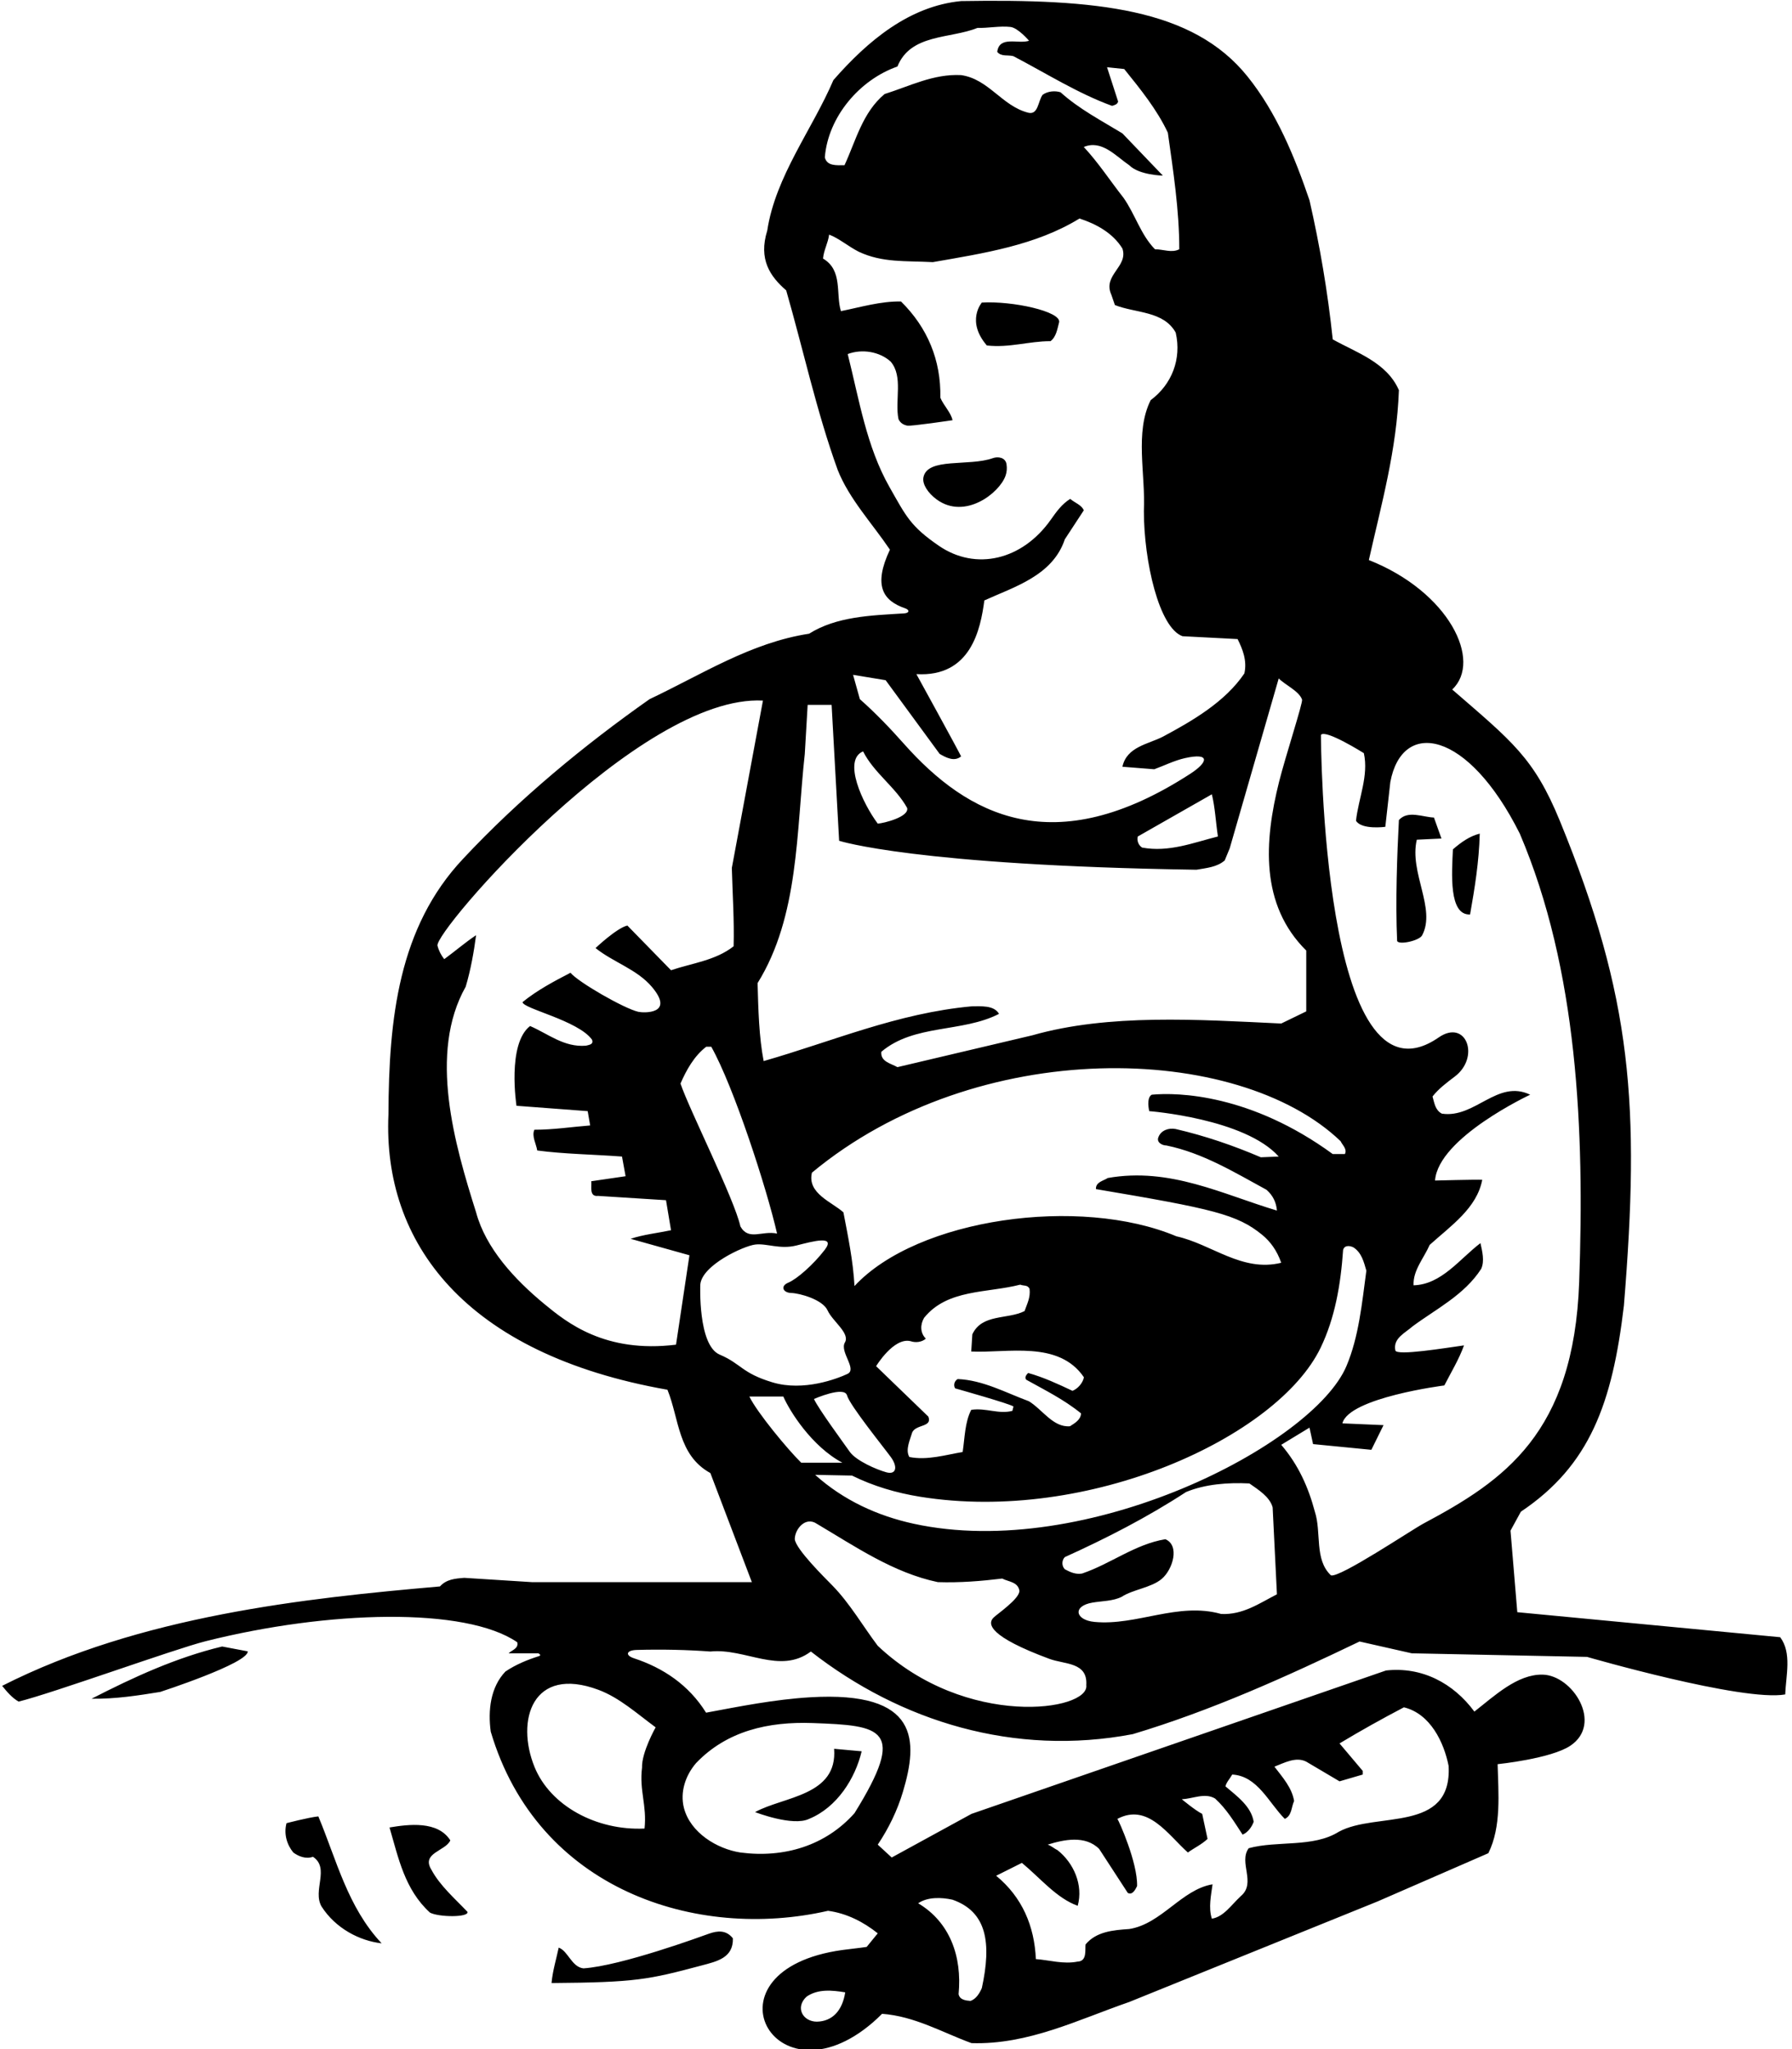 <?xml version="1.0" encoding="UTF-8"?>
<svg xmlns="http://www.w3.org/2000/svg" xmlns:xlink="http://www.w3.org/1999/xlink" width="501pt" height="573pt" viewBox="0 0 501 573" version="1.1">
<g id="surface1">
<path style=" stroke:none;fill-rule:nonzero;fill:rgb(0%,0%,0%);fill-opacity:1;" d="M 497.699 457.801 L 424.199 450.801 L 422.301 428 L 425.199 422.699 C 444.488 409.773 450.777 392.355 454 365.102 C 458.547 309.172 456.34 278.969 436.105 229.559 C 428.859 211.871 422.719 207.305 406 192.801 C 414.5 184.836 405.164 165.5 382.699 156.602 C 386.199 141 390.5 125.801 391.102 109.102 C 387.699 101.301 379.199 98.602 372.602 94.898 C 371.199 81.602 369 68.699 366.102 56 C 362.008 44.008 356.973 31.57 348.746 21.352 C 333.414 2.309 306.461 -0.324 268.699 0.301 C 254.301 1.699 242.699 11.301 233 22.398 C 227.102 36.199 216.801 49.301 214.5 64.5 C 212 72.5 215.301 77.301 219.801 81.199 C 224.602 97.898 228.301 115.102 234.199 131.398 C 237.398 139.5 243.801 146.301 248.801 153.699 C 244.023 163.828 246.91 167.988 253.047 170.094 C 254.363 170.543 254.297 171.43 252.734 171.523 C 243.367 172.082 233.828 172.398 226.199 177.199 C 209.898 179.699 196.199 188.602 181.602 195.5 C 163.398 208.301 145.102 223.398 129.5 240.102 C 111.398 259.301 108.699 284.898 108.602 311.602 C 106.984 347.355 129.848 378.613 186.602 388.602 C 189.898 396.699 189.5 406.898 198.602 411.898 L 210.199 442.398 L 148.699 442.398 L 129.801 441.199 C 127.199 441.398 124.801 441.602 123 443.602 C 85.277 446.891 39.191 451.812 0.602 471.398 C 1.898 473 3.301 474.699 5.199 475.801 C 14.602 473.5 48.781 461.109 57.48 458.922 C 91.816 450.285 130.117 449.281 144.602 459.199 C 145.102 461 142.898 461.5 142.199 462.301 L 150.5 462.301 C 150.5 462.301 151.559 462.809 150.695 463.082 C 147.41 464.129 144.23 465.422 141.301 467.398 C 137.102 471.801 136.398 478.301 137.199 484.199 C 150.297 528.449 194.738 542.719 231.5 534.301 C 236.699 535 241.398 537.398 245.398 540.602 L 242.301 544.398 C 240.082 544.738 237.77 544.945 235.504 545.262 C 195.434 550.832 216.297 589.406 244.02 565.523 C 244.883 564.781 245.734 563.969 246.602 563.102 C 255.801 563.801 263.398 568.301 271.602 571.301 C 287.5 571.801 301.5 564.699 315.699 559.801 L 385.102 531.699 L 416.102 518.199 C 419.801 510.801 418.898 501.402 418.699 493.301 C 418.699 493.301 433.656 491.777 439.074 488.113 C 448.227 481.934 439.684 468.414 431.25 468.262 C 424.184 468.133 417.836 474.199 412.199 478.598 C 406.301 470.602 397.5 466 387.5 467.102 L 271.602 507.199 L 249.301 519.398 L 245.398 515.801 C 248.461 511.234 250.879 506.262 252.449 500.984 C 256.688 486.781 257.145 472.766 226.508 474.598 C 216.559 475.191 206.895 477.133 197.398 478.902 C 192.551 471.094 185.285 466.328 177.262 463.699 C 174.699 462.859 175.078 461.445 177.996 461.359 C 184.895 461.16 191.996 461.309 198.602 461.801 C 208.398 460.801 218 468.301 226.699 461.801 C 251.801 481.402 283.602 491.199 316.699 484.902 C 338.699 478.301 359.5 468.898 380.102 459 L 394.699 462.301 L 443.699 463.301 C 443.699 463.301 487.199 475.902 499.102 473.801 C 499.301 468.5 501 462.199 497.699 457.801 Z M 228.398 565.301 C 224.453 565.301 222.215 561.332 225.5 558.301 C 228.699 556.102 232.602 556.5 236.301 557.102 C 235.5 562.25 232.699 565.199 228.398 565.301 Z M 285.699 520.898 C 290.801 525.102 295.398 530.801 301.301 532.898 C 302.898 527.102 300.199 520.898 295.602 517.301 C 294.699 516.898 293.898 516.102 292.898 515.801 C 297.398 514.398 303.398 513.098 307.301 517 L 315.301 529.301 C 316.602 530 317.398 528.398 317.898 527.398 C 318.102 520.898 312.801 509.098 312.398 508.598 C 320.898 504.098 326.5 513 332.102 518 C 333.898 516.699 335.898 515.801 337.602 514.199 L 336.102 507.199 C 334.102 506.199 330.398 503.098 330.398 503.098 C 333.5 503 336.801 501.199 339.699 502.902 C 342.898 505.801 345.102 509.5 347.398 513 C 348.898 512.402 350 510.801 350.5 509.402 C 349.801 505.098 345.898 502.301 342.602 499.5 C 342.898 498.301 343.898 497.301 344.5 496.199 C 351.602 496.598 354.699 504.098 359.199 508.598 C 361.199 507.699 361 505.301 361.801 503.598 C 361.199 499.902 358.602 497 356.301 494 C 358.898 493 362.301 491.098 365.199 492.598 L 374.5 498.098 L 381 496.199 L 381 495.199 L 374.5 487.5 C 380.301 484 386.398 480.598 392.5 477.402 C 399.898 479.199 403.699 487.199 405 493.801 C 406 512.699 384.699 506.5 374.301 512.199 C 367.102 516.699 357.199 514.602 349.102 516.801 C 346.199 520.801 351.301 526.5 346.898 530.199 C 344.199 532.699 342.102 536 338.801 536.5 C 337.801 533.398 338.602 529.898 339 526.898 C 330.398 528.301 324.699 538 315.699 539.398 C 311.199 539.699 306.5 540.102 303.5 543.699 C 303.301 545.102 304 548.398 301.301 548.5 C 297.301 549.301 293.5 548.102 289.602 547.801 C 289.199 538.602 285.801 530.5 278.5 524.5 Z M 266.301 531.199 C 275.902 534.574 277.25 543.25 274.5 555.898 C 273.898 557.301 272.898 559 271.301 559.5 C 270 559.398 268.301 559.199 268 557.602 C 269 547.102 265.602 537.5 256.699 532.199 C 259.301 530.398 263.199 530.5 266.301 531.199 Z M 194.602 493 C 203.199 484 214.809 481.352 227.199 481.801 C 246.5 482.5 253.664 483.215 238.898 507 C 230.801 516.102 219.199 519.602 207 518 C 200.5 517 193 512.5 191.199 505.5 C 190.102 501.098 191.602 496.5 194.602 493 Z M 183.301 483 C 183.301 483 179.352 490 179.5 494.25 C 178.699 500.75 180.898 504.801 180.199 511.301 C 166.793 511.93 153.887 504.973 149.457 494.121 C 144.109 481.023 148.879 465.625 167.336 472.52 C 173.207 474.715 178.125 479.199 183.301 483 Z M 258.34 368.512 C 264.84 360.41 275.938 361.613 285.238 359.215 C 286.137 359.613 287.34 359.215 287.84 360.41 C 288.137 362.812 287.137 364.613 286.438 366.613 C 281.637 369.012 274.535 367.312 271.84 373.113 L 271.535 377.91 C 281.637 378.41 295.938 374.715 303.035 385.113 C 302.738 386.715 301.34 388.312 299.84 388.91 C 295.84 387.012 291.738 385.113 287.438 383.91 C 286.938 384.41 286.34 385.215 286.938 385.812 C 292.137 388.715 297.438 391.312 302.238 395.215 C 302.137 397.012 300.535 397.91 299.137 398.812 C 294.438 399.215 291.438 394.113 287.637 391.812 C 281.137 389.41 274.84 385.91 267.738 385.613 C 266.738 386.215 266.535 387.41 267.035 388.215 C 267.035 388.215 283.031 392.715 283.34 393.312 L 283.035 394.512 C 279.137 395.512 275.738 393.613 271.535 394.215 C 269.738 397.715 269.738 402.012 269.137 406.012 C 264.34 406.812 259.238 408.41 254.238 407.41 C 253.039 405.41 254.438 402.613 255.039 400.512 C 256.137 398.215 260.738 399.113 259.539 396.113 L 244.938 382.012 C 244.938 382.012 249.84 373.91 254.539 375.012 C 255.938 375.512 257.738 375.312 258.84 374.312 C 257.238 372.715 257.238 370.41 258.34 368.512 Z M 249.062 407.438 C 251.062 410.188 250.562 412.438 247.812 411.688 C 245.062 410.938 239.312 408.438 237.562 405.938 C 235.812 403.438 228.812 393.938 227.562 391.188 C 227.562 391.188 236.062 387.438 236.812 390.188 C 237.562 392.938 247.062 404.688 249.062 407.438 Z M 238.199 412.602 C 244.152 415.551 250.578 417.449 257.246 418.523 C 304.41 426.117 357.172 401.844 369.215 376.852 C 373.223 368.531 374.832 359.195 375.5 349.5 C 375.898 348.102 377.398 348.301 378.398 348.801 C 380.699 350.301 381.301 352.898 382 355.301 C 380.785 364.379 379.898 373.781 376.438 381.973 C 367.125 404.012 303.719 436.598 255.43 426.066 C 245.324 423.863 235.809 419.512 227.898 412.398 Z M 376 322.699 L 372.602 322.699 C 349.75 306 329.398 305.398 322 306.102 C 320.398 307 321.301 310.699 321.301 310.699 C 321.301 310.699 348 312.75 357.5 323.398 L 352.5 323.602 C 344.801 320.301 336.898 317.602 328.699 315.699 C 326.699 315.301 324.602 316.102 323.898 317.898 C 323.199 319.398 324.898 320.301 326.102 320.301 C 336.301 322.398 345.102 327.801 354.102 332.699 C 355.898 334.301 356.801 336.199 357 338.5 C 341.898 334 327.102 326.301 309.699 329.398 C 308.5 330.199 306.301 330.5 306.398 332.5 C 339 338 345.895 339.566 352.879 345.289 C 355.145 347.152 356.996 349.641 358.199 353.102 C 347.199 355.801 338.801 347.898 328.898 345.699 C 301.91 334.344 256.52 340.621 238.898 359.602 C 238.5 352.5 237.102 345.801 235.801 339 C 232.602 336.102 225.602 333.699 227 327.898 C 273.25 289.5 346 291.5 374.801 319.102 C 375.301 320.199 376.699 321.301 376 322.699 Z M 250.898 18.602 C 254.602 9.398 265.602 10.898 273.301 7.801 C 276.082 7.914 279.539 7.191 282.496 7.535 C 284.641 7.785 287.699 11.398 287.699 11.398 C 284.699 12.398 279.398 9.898 278.801 14.5 C 279.898 15.898 281.801 15.301 283.301 15.699 C 292.5 20.5 301.301 26.102 310.898 29.602 C 311.602 29.398 312.398 29.199 312.602 28.398 L 309.5 18.801 L 314.301 19.301 C 318.898 25 323.5 30.699 326.5 37.102 C 328 47.801 329.699 58.699 329.699 69.699 C 327.602 70.801 325.199 69.699 322.898 69.699 C 318.898 65.602 317.398 60 314.102 55.301 C 310.398 50.602 307.102 45.5 303 41.102 C 308 39 311.898 43.602 315.699 46.199 C 318.5 49 325.102 49.102 325.102 49.102 L 313.801 37.301 C 307.898 33.699 301.699 30.5 296.5 25.801 C 294.898 25.301 292.898 25.5 291.5 26.5 C 290.199 28.199 290.301 32.301 287.398 31.5 C 280.102 29.602 276.398 22.102 268.699 21 C 261 20.602 254.301 24.102 247.301 26.301 C 241.102 31.5 239.301 39.301 236.102 46.199 C 233.898 46.199 231.199 46.5 230.602 44 C 231.5 32.699 240.301 22.301 250.898 18.602 Z M 247.602 190.199 L 262.699 210.801 C 264.398 211.801 266.801 213.102 268.699 211.5 C 267.801 209.602 256.199 188.5 256.199 188.5 C 271.469 189.398 274.133 175.902 275.199 167.898 C 283.5 164.102 294.301 161 297.699 150.801 L 303 142.699 C 302.398 141.199 300.5 140.602 299.199 139.5 C 296.848 140.969 295.309 143.145 293.801 145.285 C 285.812 156.633 272.805 159.723 262.441 152.586 C 254.508 147.117 253.344 144.402 248.676 136.184 C 242.238 124.852 240.199 111.711 237 99 C 241 97.5 245.898 98.301 249 101.102 C 252.602 105.301 250.102 112 251.199 117.199 C 251.699 118.301 252.625 118.824 253.676 119.023 C 254.727 119.227 266.301 117.5 266.301 117.5 C 265.898 115.398 263.801 113.398 262.898 111.199 C 263.102 100.699 259.301 91.602 251.898 84.301 C 246.199 84.199 240.602 85.898 235.102 87 C 233.602 82.199 235.699 75.602 230.102 72.301 C 230.301 69.898 231.5 68 231.801 65.602 C 234.5 66.602 237.301 69 240.102 70.398 C 246.699 73.5 253.102 72.898 260.801 73.301 C 275.102 70.801 289.602 68.602 301.801 61.102 C 306.398 62.602 311.102 65.102 313.801 69.5 C 315.5 74.602 308.199 76.898 310.699 82.398 L 311.699 85.301 C 317.5 87.602 325.301 86.898 328.699 93 C 330.398 100.398 327.602 107.5 321.699 111.898 C 317.199 120.898 320.301 132.602 319.801 142.898 C 319.801 156.945 324.035 175.555 330.602 177.898 L 346 178.699 C 347.398 181.5 348.699 184.699 347.898 188.301 C 342.5 196.301 333.301 201.602 325.102 206 C 321 208.102 315 208.801 313.801 214.398 L 322.699 215.102 C 325.508 214.078 328.312 212.652 331.301 211.984 C 338.492 210.383 337.734 213.148 332.809 216.344 C 294.551 241.156 270.504 227.992 252.738 208.008 C 248.84 203.617 244.762 199.355 240.398 195.5 L 238.5 188.699 Z M 340.5 233.898 C 333.699 235.602 326.801 238.398 319.301 237 C 318.199 236.301 317.801 234.898 318.102 233.898 L 338.801 222.102 C 339.699 225.699 339.898 229.898 340.5 233.898 Z M 245.398 230.301 C 241.199 224.699 235.5 212.5 241.301 210.102 C 244.301 216.102 250.398 220.102 253.602 225.898 C 254.301 228.398 247.102 230.199 245.398 230.301 Z M 225.801 197.102 L 232.5 197.102 L 234.602 235.102 C 234.602 235.102 255.75 242 334.5 243.199 C 337.301 242.699 340.199 242.5 342.398 240.602 L 343.801 237.199 L 357.5 189.699 C 359.227 191.5 363.145 193.188 364.023 195.605 C 364.32 196.41 359.375 211.5 357.574 218.707 C 353.453 235.23 352.25 252.988 365.199 265.801 L 365.199 282.801 L 358.199 286.199 C 335 285.102 310 283.398 288.602 289.5 L 250.898 298.398 C 249.199 297.398 246.102 296.898 246.398 294.102 C 255.602 286.301 269 288.801 279.301 283.5 C 277.898 281 274.102 281.398 271.602 281.398 C 250.898 283.301 232.699 291.199 213.5 296.699 C 212.199 290 212 282.301 211.801 274.898 C 223.398 256.199 222.602 232.699 225 210.801 Z M 189 376 C 169.164 378.453 158.453 369.789 152.309 364.73 C 143.77 357.699 135.793 348.992 133.102 339 C 127.102 320 119.699 294.5 130.199 275.898 C 131.602 271.199 132.5 266.102 133.102 261.5 C 130.102 263.5 127.199 266 124.199 268.199 C 123.352 267.148 122.676 265.852 122.312 264.438 C 121.312 260.543 178.738 194.082 213.301 195.898 L 204.602 242.699 C 204.801 250 205.301 257.398 205.102 264.602 C 200 268.602 193.5 269.301 187.602 271.301 L 175.398 258.801 C 172.398 259.5 166.5 265.102 166.5 265.102 C 171.469 269.09 178.094 271.023 182.273 275.98 C 188.781 283.699 179.84 283.242 178.461 282.926 C 174.473 282.008 161.602 274.602 159.5 272 C 154.898 274.398 150.301 276.801 146.102 280.199 C 146 282 161.602 285.301 165.5 290.699 C 166.102 292.102 164.5 292.199 163.801 292.398 C 157.699 292.898 153.301 289.102 148.199 286.898 C 141.699 291.898 144.398 309.199 144.398 309.199 L 164.301 310.699 L 165 314.699 C 159.801 315.102 154.801 315.898 149.398 315.898 C 148.602 317.699 149.898 319.801 150.199 321.699 C 157.602 322.699 166 322.801 173.898 323.398 L 174.898 328.898 L 165.301 330.301 C 165.5 331.602 164.602 334.699 167.199 334.398 L 186.199 335.602 L 187.602 344 C 183.801 344.801 179.898 345.199 176.301 346.398 L 192.75 351 Z M 190.25 302.988 C 191.852 299.285 194.051 295.285 197.449 292.688 L 198.852 292.688 C 205.148 303.887 214.352 332.238 217.25 344.938 C 213.051 344.035 209.301 347.035 207 342.938 C 205.301 335.238 192.75 310.387 190.25 302.988 Z M 201.199 378.773 C 195.074 376.164 195.785 359.203 195.785 359.203 C 196.234 353.762 207.914 348.387 211.148 348 C 214.387 347.613 218.059 349.434 222.672 348.262 C 227.281 347.094 233.805 345.289 230.562 349.5 C 227.32 353.711 222.754 357.676 220.398 358.652 C 218.047 359.629 218.926 361.492 221.23 361.547 C 223.531 361.602 230.004 363.375 231.371 366.414 C 232.738 369.457 237.734 372.801 236.211 375.395 C 234.688 377.992 239.73 382.855 236.934 384.172 C 234.137 385.492 224.668 389.156 215.992 386.543 C 207.32 383.934 207.324 381.383 201.199 378.773 Z M 209.5 390.5 L 219 390.5 C 220.781 394.625 227 404.5 235.5 409 L 224 409 C 220.344 405.438 211.688 395 209.5 390.5 Z M 303.699 471.199 C 304.684 478.426 270.082 483.543 245.398 460.199 C 241.281 454.754 237.598 448.328 232.688 443.316 C 230.566 441.152 222.5 433.199 222.199 430.398 C 222.199 427.602 225.199 423.898 228.398 426.102 C 239.199 432.5 249.801 439.801 262.199 442.398 C 268.398 442.602 274.398 442.102 280.199 441.398 C 281.898 442.301 284.602 442.301 285 444.801 C 285.102 447 278.91 451.23 277.801 452.289 C 275.938 454.07 276.57 457.617 293.387 463.852 C 297.684 465.445 304.137 464.727 303.699 471.199 Z M 341.398 451.301 C 329.332 447.891 317.797 454.652 305.996 453.523 C 300.578 453.008 299.781 449.074 305.438 448.121 C 308.191 447.656 311.152 447.723 313.602 446.5 C 316.715 444.445 321.852 443.973 324.785 441.5 C 327.91 438.863 329.902 432.109 325.801 430.398 C 317.301 431.801 310.5 437.301 302.5 440 C 300.699 440.301 299.199 439.602 297.699 438.801 C 296.801 437.898 296.801 436.301 297.699 435.398 C 309.398 430.102 320.699 424.301 331.602 417.199 C 336.898 415 343.301 414.5 349.301 414.801 C 351.699 416.5 355 418.5 355.801 421.5 L 357 445.801 C 352.102 448.301 347.5 451.602 341.398 451.301 Z M 398 426 C 394.648 427.789 374.5 441.301 372.102 440.5 C 367.398 436.102 369.5 428.5 367.602 422.699 C 365.801 415.898 363 409.602 358.199 404 L 366.102 399.199 L 367.102 403.801 L 383.398 405.398 L 386.801 398.5 L 375.301 398 C 377.102 390.801 403.801 387.398 403.801 387.398 C 405.699 383.699 407.898 380.102 409.301 376.199 C 404.199 376.898 390.398 379.199 390.102 377.602 C 389.398 374.199 392.898 372.699 394.898 370.898 C 401.5 366 409.398 362.102 414.102 354.801 C 415.102 352.602 414.398 349.898 413.898 347.602 C 408.102 352 403 359.199 395.199 359.398 C 395 355.199 398.102 351.801 399.699 348.102 C 405.699 342.699 412.898 337.801 414.398 329.898 C 412.5 329.801 401.199 330.102 401.199 330.102 C 402.102 318.102 427.801 306.102 427.801 306.102 C 418.602 301.699 412.398 312.801 403.102 311.398 C 401.199 310.398 401 308.301 400.5 306.602 C 402.148 304.488 404.41 302.77 406.676 301.066 C 413.934 295.617 409.906 284.777 402.219 290.094 C 369.496 312.723 369.301 205.5 369.301 205.5 C 370.5 203.801 381.301 210.602 381.301 210.602 C 382.699 216.898 379.801 223.199 379.102 229.5 C 380.699 232.102 387.301 231.199 387.301 231.199 L 388.699 218.699 C 392 201 410.363 204.027 424.898 233.102 C 441.102 271.102 443.008 316.012 441.5 358.5 C 440 400.801 420.5 414 398 426 Z M 296.102 90.102 C 295.602 92 295.301 94.199 293.699 95.398 C 287.602 95.398 282.301 97.301 275.898 96.602 C 270 89.75 274.5 84.602 274.5 84.602 C 283.102 84.102 296.699 87.102 296.102 90.102 Z M 281.398 129.801 C 281.582 130.969 281.469 132.023 281.137 132.988 C 279.473 137.855 269.75 145.441 261.863 139.652 C 259.426 137.863 257.812 135.391 258.164 133.5 C 259.23 127.824 270.914 130.5 277.602 128.102 C 279.012 127.594 281.102 127.898 281.398 129.801 Z M 400.898 228.602 L 402.996 234.469 L 396.102 234.801 C 393.941 244.012 401.566 254.055 397.59 261.547 C 396.773 263.078 391 264.301 390.602 263.102 C 390.102 252.199 390.602 238.898 391.102 229.301 C 393.602 226.5 397.801 228.5 400.898 228.602 Z M 406.199 237.5 C 408.5 235.5 410.898 233.801 413.699 233.102 C 413.5 241 412.301 248.301 411 255.699 C 405 256 405.898 244.102 406.199 237.5 Z M 62.102 460.398 L 69.25 461.75 C 69.551 465.051 44.801 473.098 44.801 473.098 C 38.602 474.098 32.301 475.098 25.602 475 C 37.301 469 49.199 463.5 62.102 460.398 Z M 211.102 506.699 C 219.102 502.301 234.199 502.199 233.199 489 L 240.898 489.699 C 239.102 497.301 234 505.402 226.199 508.598 C 221.602 510.801 211.102 506.699 211.102 506.699 Z M 89 507.902 C 94.102 520.102 97.199 533.301 106.699 543.398 C 100.5 542.699 93.801 539.199 89.898 533.102 C 87.301 528.602 92.301 522.398 87.5 519.199 C 85.5 519.898 83.5 519.102 82 518 C 80.199 515.801 79.301 512.801 80.102 509.801 C 80.102 509.801 86.199 508.199 89 507.902 Z M 120.602 522.801 C 123 527.301 127.199 530.898 130.699 534.602 C 131.102 536.199 122.602 536.102 120.199 534.801 C 113.102 528.301 111.398 519.5 108.898 511 C 114.301 510.098 122.398 509.098 125.898 514.602 C 124.602 517.602 117.699 518.102 120.602 522.801 Z M 204.898 542 C 205.051 547.477 200.418 548.449 196.238 549.566 C 181.219 553.574 177.719 554.32 154.199 554.5 C 154.5 551.102 155.5 547.898 156.199 544.602 C 158.801 545.5 159.801 550 163.102 550.398 C 173.699 549.699 196.273 541.387 198.23 540.695 C 200.637 539.844 203.027 539.629 204.898 542 "/>
</g>
</svg>
